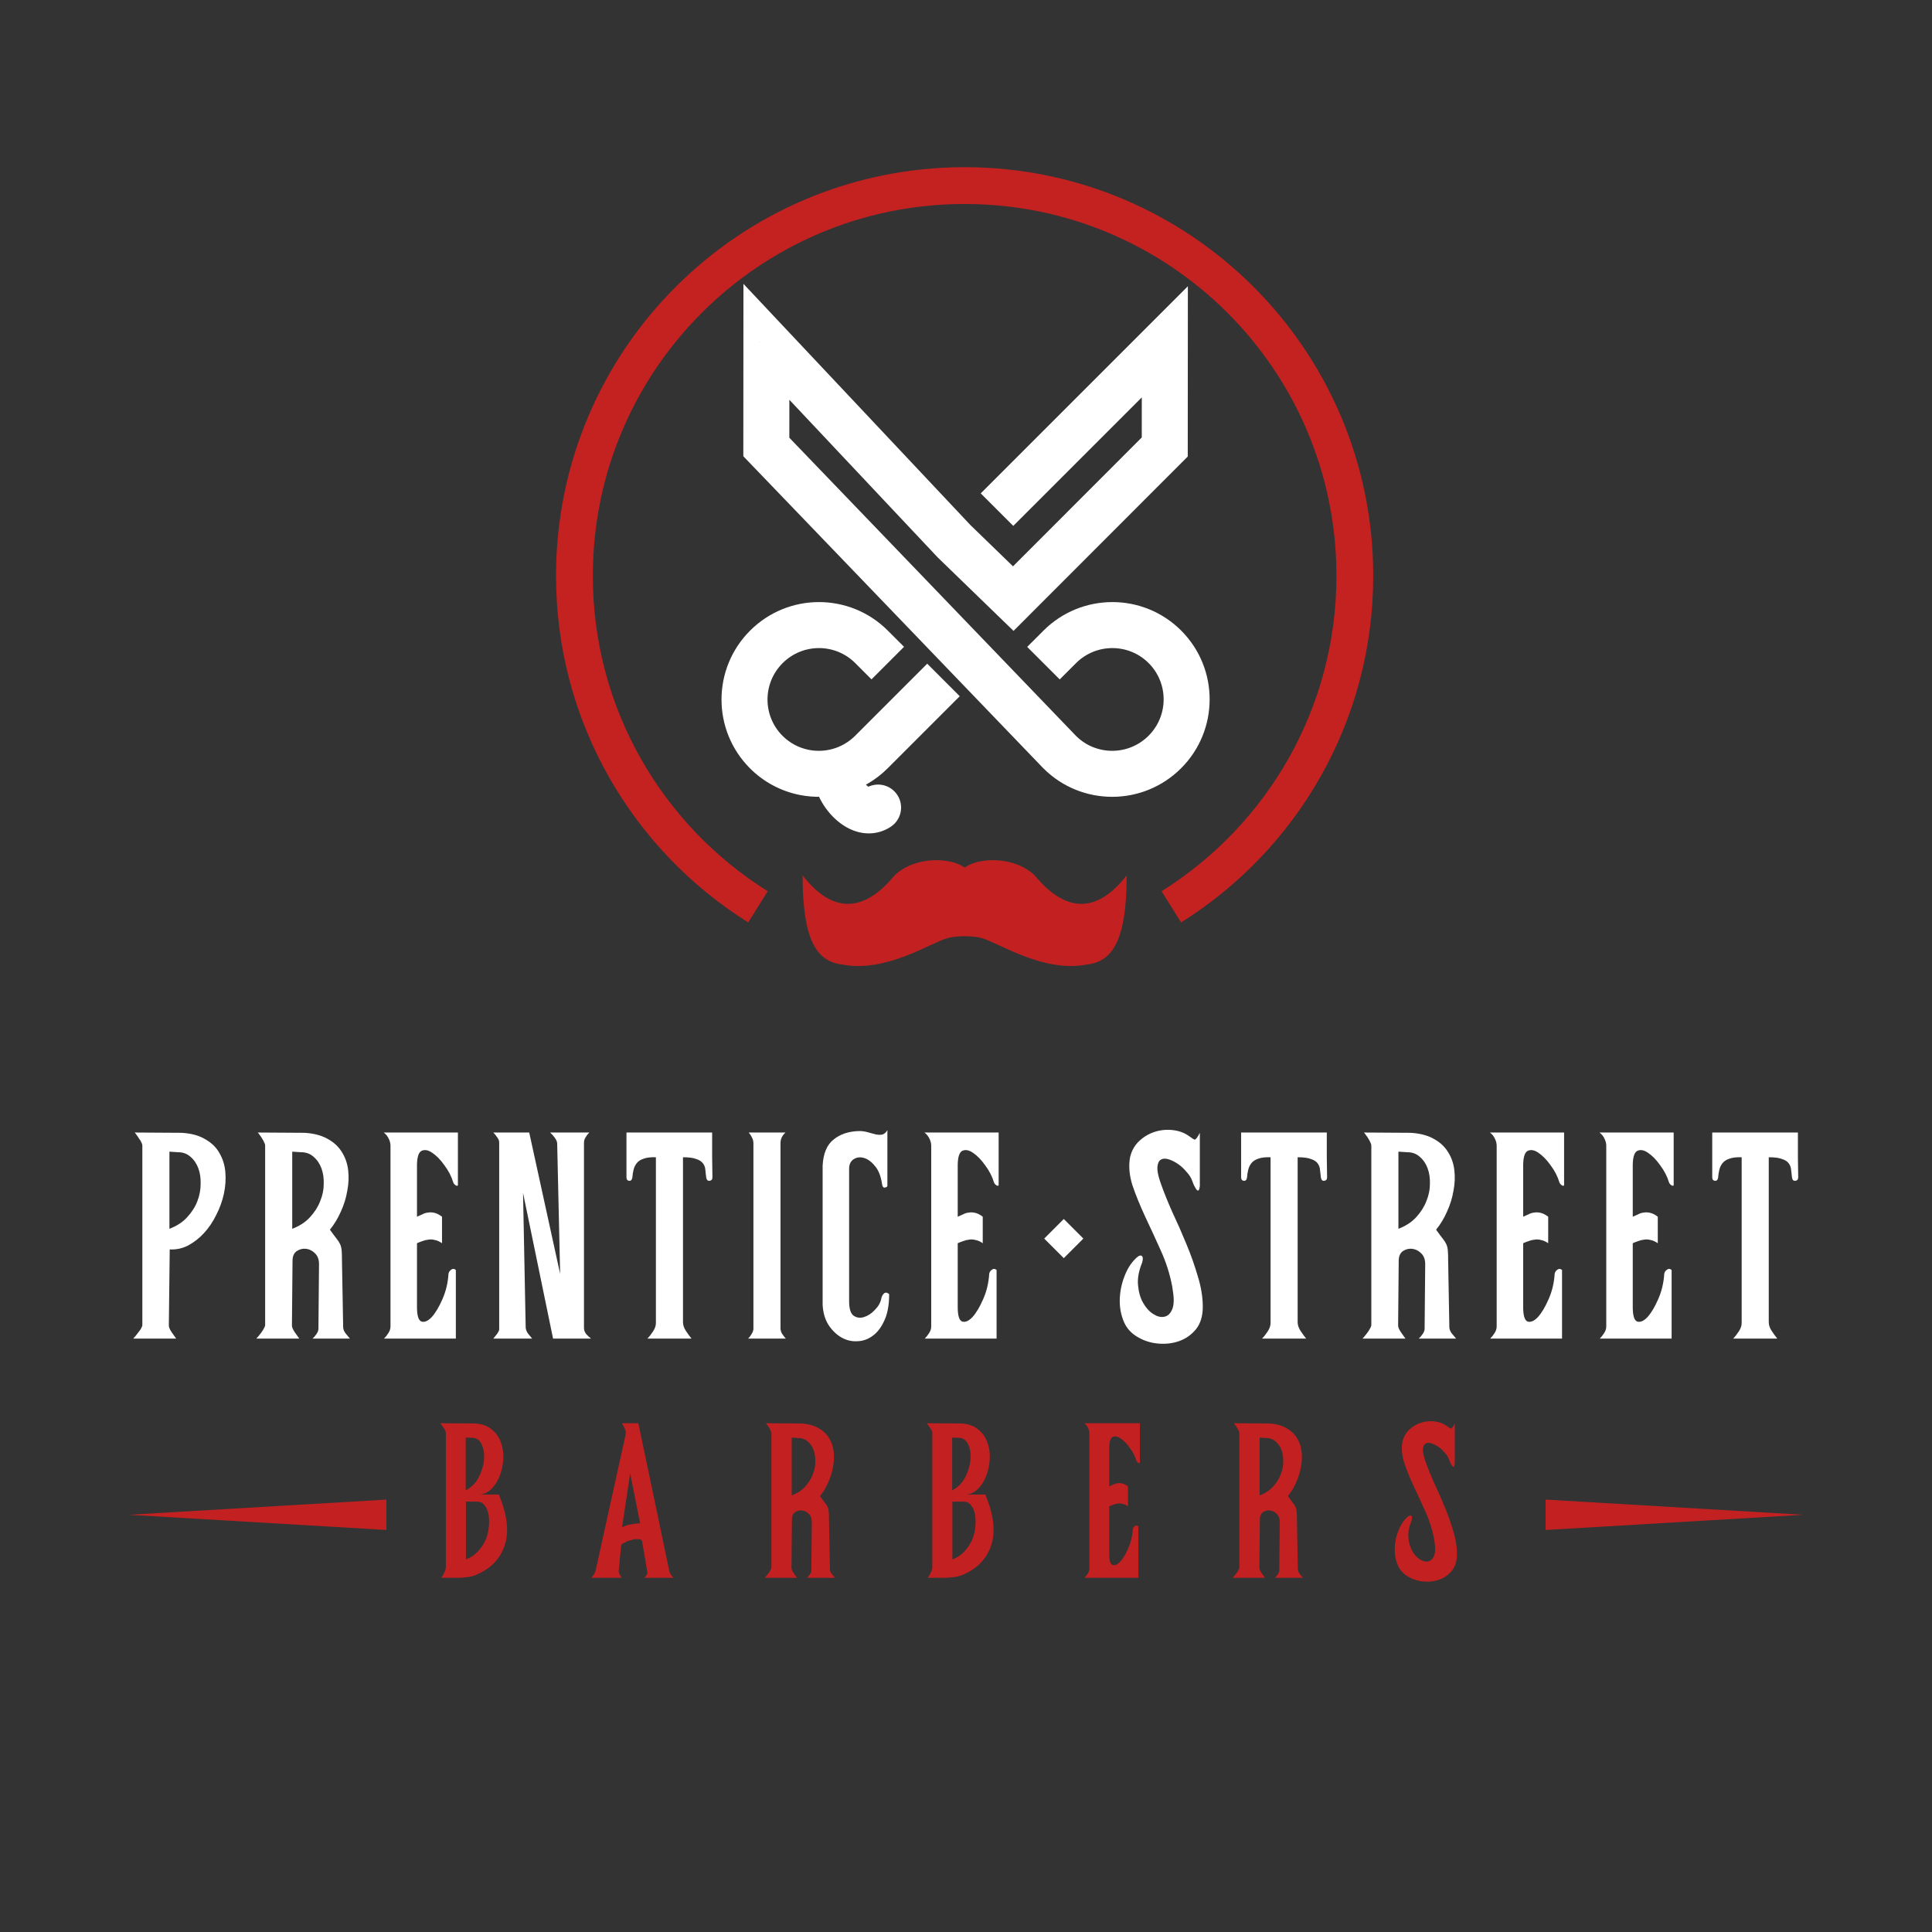 <svg width="420" height="420" viewBox="0 0 420 420" fill="none" xmlns="http://www.w3.org/2000/svg">
<rect x="0" y="0" width="420" height="420" fill="#333333" stroke="none"/>
<g id="prentice-street-barbers">
<g id="text">
<g id="prentice-street">
<path id="PRENTICE STREET" d="M39.52 246.264C41.611 246.392 43.317 246.861 44.64 247.672C46.005 248.44 47.029 249.443 47.712 250.68C48.437 251.917 48.864 253.304 48.992 254.84C49.12 256.376 49.013 257.933 48.672 259.512C48.331 261.091 47.776 262.627 47.008 264.12C46.283 265.613 45.387 266.936 44.32 268.088C43.296 269.197 42.144 270.093 40.864 270.776C39.584 271.416 38.261 271.693 36.896 271.608L36.704 288.184C36.704 288.525 36.917 289.016 37.344 289.656C37.771 290.253 38.091 290.701 38.304 291H28.96C29.088 290.872 29.259 290.68 29.472 290.424C29.685 290.168 29.899 289.891 30.112 289.592C30.368 289.293 30.56 289.016 30.688 288.76C30.859 288.461 30.944 288.227 30.944 288.056V249.016C30.944 248.845 30.88 248.632 30.752 248.376C30.624 248.077 30.453 247.8 30.24 247.544C30.069 247.245 29.899 246.989 29.728 246.776C29.557 246.52 29.408 246.328 29.28 246.2L39.52 246.264ZM36.832 267.128C38.411 266.531 39.691 265.699 40.672 264.632C41.696 263.523 42.443 262.349 42.912 261.112C43.381 259.875 43.616 258.637 43.616 257.4C43.659 256.12 43.488 254.968 43.104 253.944C42.72 252.92 42.144 252.088 41.376 251.448C40.651 250.808 39.776 250.488 38.752 250.488L36.832 250.36V267.128ZM67.944 291C68.2 290.787 68.477 290.467 68.776 290.04C69.075 289.613 69.224 289.229 69.224 288.888L69.352 274.808C69.352 273.784 69.053 272.995 68.456 272.44C67.901 271.885 67.261 271.565 66.536 271.48C65.811 271.395 65.128 271.565 64.488 271.992C63.891 272.419 63.592 273.123 63.592 274.104L63.464 288.184C63.464 288.525 63.677 289.016 64.104 289.656C64.531 290.253 64.851 290.701 65.064 291H55.72C55.848 290.872 56.019 290.68 56.232 290.424C56.445 290.168 56.659 289.891 56.872 289.592C57.085 289.293 57.256 289.016 57.384 288.76C57.555 288.461 57.64 288.227 57.64 288.056V249.016C57.64 248.845 57.576 248.632 57.448 248.376C57.32 248.077 57.171 247.8 57 247.544C56.829 247.245 56.659 246.989 56.488 246.776C56.317 246.52 56.168 246.328 56.04 246.2L66.216 246.264C68.264 246.392 69.949 246.84 71.272 247.608C72.595 248.333 73.619 249.293 74.344 250.488C75.069 251.64 75.517 252.941 75.688 254.392C75.859 255.843 75.795 257.336 75.496 258.872C75.24 260.408 74.771 261.923 74.088 263.416C73.448 264.867 72.659 266.168 71.72 267.32C72.36 268.216 72.851 268.877 73.192 269.304C73.533 269.731 73.789 270.136 73.96 270.52C74.131 270.904 74.237 271.373 74.28 271.928C74.323 272.44 74.344 273.229 74.344 274.296L74.6 288.504C74.6 288.931 74.771 289.379 75.112 289.848C75.496 290.317 75.816 290.701 76.072 291H67.944ZM63.528 267.128C65.107 266.531 66.387 265.699 67.368 264.632C68.392 263.523 69.139 262.349 69.608 261.112C70.12 259.875 70.376 258.637 70.376 257.4C70.419 256.12 70.248 254.968 69.864 253.944C69.48 252.92 68.904 252.088 68.136 251.448C67.411 250.808 66.536 250.488 65.512 250.488L63.528 250.36V267.128ZM99.546 257.656C99.46 257.827 99.29 257.827 99.034 257.656C98.778 257.485 98.607 257.272 98.522 257.016C98.138 255.736 97.498 254.499 96.602 253.304C95.748 252.109 94.874 251.213 93.978 250.616C93.124 250.019 92.356 249.869 91.674 250.168C91.034 250.467 90.692 251.448 90.65 253.112V264.504C91.034 264.333 91.418 264.163 91.802 263.992C92.186 263.779 92.591 263.651 93.017 263.608C93.487 263.523 93.978 263.544 94.49 263.672C95.001 263.8 95.535 264.077 96.09 264.504V270.264C95.535 269.88 95.001 269.645 94.49 269.56C94.02 269.432 93.551 269.411 93.082 269.496C92.655 269.539 92.228 269.645 91.802 269.816C91.418 269.944 91.034 270.093 90.65 270.264V284.152C90.65 285.987 90.969 287.032 91.609 287.288C92.292 287.501 93.039 287.181 93.85 286.328C94.66 285.432 95.428 284.152 96.153 282.488C96.921 280.781 97.37 278.925 97.498 276.92C97.54 276.579 97.732 276.28 98.073 276.024C98.415 275.768 98.756 275.789 99.097 276.088V291H83.481C83.823 290.659 84.143 290.253 84.442 289.784C84.74 289.315 84.889 288.845 84.889 288.376V249.08C84.889 248.568 84.761 248.056 84.505 247.544C84.249 246.989 83.887 246.541 83.418 246.2H99.546V257.656ZM120.232 291L113.704 259.32L114.28 288.632C114.323 289.059 114.493 289.485 114.792 289.912C115.091 290.296 115.389 290.659 115.688 291H107.24C107.411 290.787 107.667 290.467 108.008 290.04C108.349 289.571 108.52 289.229 108.52 289.016V248.376C108.52 247.992 108.371 247.608 108.072 247.224C107.816 246.84 107.539 246.499 107.24 246.2H115.048L121.768 276.92L121.128 248.632C121.128 248.248 120.957 247.821 120.616 247.352C120.275 246.883 119.933 246.499 119.592 246.2H128.104C127.763 246.541 127.485 246.904 127.272 247.288C127.059 247.629 126.952 248.013 126.952 248.44V288.696C126.952 289.123 127.101 289.549 127.4 289.976C127.741 290.36 128.104 290.701 128.488 291H120.232ZM154.876 255.928C154.876 256.397 154.662 256.653 154.236 256.696C153.852 256.739 153.617 256.504 153.532 255.992C153.446 255.395 153.382 254.84 153.34 254.328C153.297 253.773 153.126 253.304 152.828 252.92C152.529 252.493 152.038 252.173 151.356 251.96C150.716 251.704 149.756 251.576 148.476 251.576V287.416C148.476 288.056 148.689 288.696 149.116 289.336C149.542 289.976 149.948 290.531 150.332 291H140.732C141.116 290.616 141.521 290.104 141.948 289.464C142.374 288.824 142.588 288.205 142.588 287.608V251.576C141.478 251.533 140.582 251.64 139.9 251.896C139.26 252.109 138.769 252.429 138.428 252.856C138.086 253.283 137.852 253.773 137.724 254.328C137.596 254.84 137.51 255.395 137.468 255.992C137.382 256.504 137.148 256.739 136.764 256.696C136.38 256.653 136.188 256.397 136.188 255.928V246.2H154.812V251.576L154.876 255.928ZM169.675 288.76C169.675 289.144 169.782 289.528 169.995 289.912C170.251 290.296 170.528 290.659 170.827 291H162.635C162.934 290.701 163.19 290.36 163.403 289.976C163.659 289.592 163.787 289.208 163.787 288.824V248.568C163.787 248.099 163.68 247.672 163.467 247.288C163.296 246.904 163.062 246.541 162.763 246.2H170.763C170.038 246.84 169.675 247.608 169.675 248.504V288.76ZM191.568 282.36C191.654 281.891 191.846 281.507 192.144 281.208C192.486 280.909 192.87 280.952 193.296 281.336C193.296 283.725 192.934 285.667 192.208 287.16C191.526 288.653 190.651 289.763 189.584 290.488C188.56 291.213 187.43 291.576 186.192 291.576C184.998 291.619 183.867 291.32 182.8 290.68C181.734 290.04 180.816 289.123 180.048 287.928C179.323 286.733 178.918 285.304 178.832 283.64V253.432C178.96 250.787 179.75 248.888 181.2 247.736C182.651 246.541 184.528 245.923 186.832 245.88C187.43 245.88 188.027 245.965 188.624 246.136C189.222 246.307 189.776 246.456 190.288 246.584C190.843 246.712 191.334 246.733 191.76 246.648C192.187 246.563 192.571 246.243 192.912 245.688V257.848C192.827 258.019 192.635 258.125 192.336 258.168C192.038 258.211 191.846 257.976 191.76 257.464C191.504 255.672 190.971 254.328 190.16 253.432C189.392 252.493 188.582 251.917 187.728 251.704C186.918 251.491 186.192 251.597 185.552 252.024C184.912 252.451 184.592 253.133 184.592 254.072V282.872C184.592 284.493 184.912 285.539 185.552 286.008C186.235 286.477 186.982 286.584 187.792 286.328C188.646 286.072 189.435 285.56 190.16 284.792C190.928 284.024 191.398 283.213 191.568 282.36ZM217.096 257.656C217.01 257.827 216.84 257.827 216.584 257.656C216.328 257.485 216.157 257.272 216.072 257.016C215.688 255.736 215.048 254.499 214.152 253.304C213.298 252.109 212.424 251.213 211.528 250.616C210.674 250.019 209.906 249.869 209.224 250.168C208.584 250.467 208.242 251.448 208.2 253.112V264.504C208.584 264.333 208.968 264.163 209.352 263.992C209.736 263.779 210.141 263.651 210.568 263.608C211.037 263.523 211.528 263.544 212.04 263.672C212.552 263.8 213.085 264.077 213.64 264.504V270.264C213.085 269.88 212.552 269.645 212.04 269.56C211.57 269.432 211.101 269.411 210.632 269.496C210.205 269.539 209.778 269.645 209.352 269.816C208.968 269.944 208.584 270.093 208.2 270.264V284.152C208.2 285.987 208.52 287.032 209.16 287.288C209.842 287.501 210.589 287.181 211.4 286.328C212.21 285.432 212.978 284.152 213.704 282.488C214.472 280.781 214.92 278.925 215.048 276.92C215.09 276.579 215.282 276.28 215.624 276.024C215.965 275.768 216.306 275.789 216.648 276.088V291H201.032C201.373 290.659 201.693 290.253 201.992 289.784C202.29 289.315 202.44 288.845 202.44 288.376V249.08C202.44 248.568 202.312 248.056 202.056 247.544C201.8 246.989 201.437 246.541 200.968 246.2H217.096V257.656ZM252.258 257.016C252.941 258.979 253.794 261.112 254.818 263.416C255.885 265.677 256.909 268.003 257.89 270.392C258.872 272.739 259.704 275.085 260.386 277.432C261.112 279.779 261.474 281.997 261.474 284.088C261.474 286.093 260.984 287.715 260.002 288.952C259.021 290.147 257.826 291 256.418 291.512C255.01 292.024 253.496 292.216 251.874 292.088C250.296 291.96 248.866 291.533 247.586 290.808C246.05 289.997 244.962 288.845 244.322 287.352C243.682 285.816 243.384 284.216 243.426 282.552C243.469 280.845 243.789 279.203 244.386 277.624C244.984 276.003 245.773 274.701 246.754 273.72C247.266 273.208 247.629 272.952 247.842 272.952C248.098 272.909 248.269 272.995 248.354 273.208C248.44 273.379 248.461 273.613 248.418 273.912C248.376 274.168 248.333 274.36 248.29 274.488C247.565 276.237 247.266 277.859 247.394 279.352C247.522 280.845 247.885 282.125 248.482 283.192C249.08 284.259 249.805 285.069 250.658 285.624C251.512 286.179 252.301 286.392 253.026 286.264C253.794 286.136 254.37 285.645 254.754 284.792C255.181 283.939 255.266 282.637 255.01 280.888L254.818 279.608C254.306 276.92 253.474 274.317 252.322 271.8C251.17 269.24 250.04 266.787 248.93 264.44C247.821 262.051 246.904 259.789 246.178 257.656C245.496 255.48 245.325 253.453 245.666 251.576C246.008 250.125 246.69 248.931 247.714 247.992C248.738 247.053 249.89 246.392 251.17 246.008C252.45 245.624 253.752 245.517 255.074 245.688C256.44 245.859 257.634 246.328 258.658 247.096C259.213 247.523 259.576 247.736 259.746 247.736C259.96 247.736 260.322 247.245 260.834 246.264V257.848C260.749 258.445 260.642 258.765 260.514 258.808C260.386 258.851 260.237 258.765 260.066 258.552C259.896 258.296 259.725 257.997 259.554 257.656C259.384 257.272 259.256 256.952 259.17 256.696C258.957 256.056 258.552 255.416 257.954 254.776C257.4 254.093 256.781 253.517 256.098 253.048C255.416 252.579 254.733 252.237 254.05 252.024C253.368 251.811 252.813 251.832 252.386 252.088C251.96 252.301 251.704 252.813 251.618 253.624C251.533 254.392 251.746 255.523 252.258 257.016ZM288.498 255.928C288.498 256.397 288.285 256.653 287.858 256.696C287.474 256.739 287.239 256.504 287.154 255.992C287.069 255.395 287.005 254.84 286.962 254.328C286.919 253.773 286.749 253.304 286.45 252.92C286.151 252.493 285.661 252.173 284.978 251.96C284.338 251.704 283.378 251.576 282.098 251.576V287.416C282.098 288.056 282.311 288.696 282.738 289.336C283.165 289.976 283.57 290.531 283.954 291H274.354C274.738 290.616 275.143 290.104 275.57 289.464C275.997 288.824 276.21 288.205 276.21 287.608V251.576C275.101 251.533 274.205 251.64 273.522 251.896C272.882 252.109 272.391 252.429 272.05 252.856C271.709 253.283 271.474 253.773 271.346 254.328C271.218 254.84 271.133 255.395 271.09 255.992C271.005 256.504 270.77 256.739 270.386 256.696C270.002 256.653 269.81 256.397 269.81 255.928V246.2H288.434V251.576L288.498 255.928ZM308.419 291C308.675 290.787 308.952 290.467 309.251 290.04C309.55 289.613 309.699 289.229 309.699 288.888L309.827 274.808C309.827 273.784 309.528 272.995 308.931 272.44C308.376 271.885 307.736 271.565 307.011 271.48C306.286 271.395 305.603 271.565 304.963 271.992C304.366 272.419 304.067 273.123 304.067 274.104L303.939 288.184C303.939 288.525 304.152 289.016 304.579 289.656C305.006 290.253 305.326 290.701 305.539 291H296.195C296.323 290.872 296.494 290.68 296.707 290.424C296.92 290.168 297.134 289.891 297.347 289.592C297.56 289.293 297.731 289.016 297.859 288.76C298.03 288.461 298.115 288.227 298.115 288.056V249.016C298.115 248.845 298.051 248.632 297.923 248.376C297.795 248.077 297.646 247.8 297.475 247.544C297.304 247.245 297.134 246.989 296.963 246.776C296.792 246.52 296.643 246.328 296.515 246.2L306.691 246.264C308.739 246.392 310.424 246.84 311.747 247.608C313.07 248.333 314.094 249.293 314.819 250.488C315.544 251.64 315.992 252.941 316.163 254.392C316.334 255.843 316.27 257.336 315.971 258.872C315.715 260.408 315.246 261.923 314.563 263.416C313.923 264.867 313.134 266.168 312.195 267.32C312.835 268.216 313.326 268.877 313.667 269.304C314.008 269.731 314.264 270.136 314.435 270.52C314.606 270.904 314.712 271.373 314.755 271.928C314.798 272.44 314.819 273.229 314.819 274.296L315.075 288.504C315.075 288.931 315.246 289.379 315.587 289.848C315.971 290.317 316.291 290.701 316.547 291H308.419ZM304.003 267.128C305.582 266.531 306.862 265.699 307.843 264.632C308.867 263.523 309.614 262.349 310.083 261.112C310.595 259.875 310.851 258.637 310.851 257.4C310.894 256.12 310.723 254.968 310.339 253.944C309.955 252.92 309.379 252.088 308.611 251.448C307.886 250.808 307.011 250.488 305.987 250.488L304.003 250.36V267.128ZM340.02 257.656C339.935 257.827 339.764 257.827 339.508 257.656C339.252 257.485 339.082 257.272 338.996 257.016C338.612 255.736 337.972 254.499 337.076 253.304C336.223 252.109 335.348 251.213 334.452 250.616C333.599 250.019 332.831 249.869 332.148 250.168C331.508 250.467 331.167 251.448 331.124 253.112V264.504C331.508 264.333 331.892 264.163 332.276 263.992C332.66 263.779 333.066 263.651 333.492 263.608C333.962 263.523 334.452 263.544 334.964 263.672C335.476 263.8 336.01 264.077 336.564 264.504V270.264C336.01 269.88 335.476 269.645 334.964 269.56C334.495 269.432 334.026 269.411 333.556 269.496C333.13 269.539 332.703 269.645 332.276 269.816C331.892 269.944 331.508 270.093 331.124 270.264V284.152C331.124 285.987 331.444 287.032 332.084 287.288C332.767 287.501 333.514 287.181 334.324 286.328C335.135 285.432 335.903 284.152 336.628 282.488C337.396 280.781 337.844 278.925 337.972 276.92C338.015 276.579 338.207 276.28 338.548 276.024C338.89 275.768 339.231 275.789 339.572 276.088V291H323.956C324.298 290.659 324.618 290.253 324.916 289.784C325.215 289.315 325.364 288.845 325.364 288.376V249.08C325.364 248.568 325.236 248.056 324.98 247.544C324.724 246.989 324.362 246.541 323.892 246.2H340.02V257.656ZM363.843 257.656C363.758 257.827 363.587 257.827 363.331 257.656C363.075 257.485 362.904 257.272 362.819 257.016C362.435 255.736 361.795 254.499 360.899 253.304C360.046 252.109 359.171 251.213 358.275 250.616C357.422 250.019 356.654 249.869 355.971 250.168C355.331 250.467 354.99 251.448 354.947 253.112V264.504C355.331 264.333 355.715 264.163 356.099 263.992C356.483 263.779 356.888 263.651 357.315 263.608C357.784 263.523 358.275 263.544 358.787 263.672C359.299 263.8 359.832 264.077 360.387 264.504V270.264C359.832 269.88 359.299 269.645 358.787 269.56C358.318 269.432 357.848 269.411 357.379 269.496C356.952 269.539 356.526 269.645 356.099 269.816C355.715 269.944 355.331 270.093 354.947 270.264V284.152C354.947 285.987 355.267 287.032 355.907 287.288C356.59 287.501 357.336 287.181 358.147 286.328C358.958 285.432 359.726 284.152 360.451 282.488C361.219 280.781 361.667 278.925 361.795 276.92C361.838 276.579 362.03 276.28 362.371 276.024C362.712 275.768 363.054 275.789 363.395 276.088V291H347.779C348.12 290.659 348.44 290.253 348.739 289.784C349.038 289.315 349.187 288.845 349.187 288.376V249.08C349.187 248.568 349.059 248.056 348.803 247.544C348.547 246.989 348.184 246.541 347.715 246.2H363.843V257.656ZM390.913 255.928C390.913 256.397 390.7 256.653 390.273 256.696C389.889 256.739 389.654 256.504 389.569 255.992C389.484 255.395 389.42 254.84 389.377 254.328C389.334 253.773 389.164 253.304 388.865 252.92C388.566 252.493 388.076 252.173 387.393 251.96C386.753 251.704 385.793 251.576 384.513 251.576V287.416C384.513 288.056 384.726 288.696 385.153 289.336C385.58 289.976 385.985 290.531 386.369 291H376.769C377.153 290.616 377.558 290.104 377.985 289.464C378.412 288.824 378.625 288.205 378.625 287.608V251.576C377.516 251.533 376.62 251.64 375.937 251.896C375.297 252.109 374.806 252.429 374.465 252.856C374.124 253.283 373.889 253.773 373.761 254.328C373.633 254.84 373.548 255.395 373.505 255.992C373.42 256.504 373.185 256.739 372.801 256.696C372.417 256.653 372.225 256.397 372.225 255.928V246.2H390.849V251.576L390.913 255.928Z" fill="white"/>
<rect id="Rectangle 1" x="231.256" y="265" width="6.018" height="6.018" transform="rotate(45 231.256 265)" fill="white"/>
</g>
<g id="barbers">
<path id="barbers_2" d="M108.44 324.904C110.296 329.32 110.712 333.032 109.688 336.04C108.664 339.048 106.472 341.208 103.112 342.52C102.664 342.68 102.152 342.792 101.576 342.856C101 342.92 100.392 342.968 99.752 343C99.112 343 98.456 343 97.784 343C97.144 343 96.52 343 95.912 343C96.168 342.68 96.392 342.312 96.584 341.896C96.808 341.448 96.92 341.032 96.92 340.648V311.464C96.92 311.208 96.76 310.856 96.44 310.408C96.152 309.96 95.912 309.624 95.72 309.4L103.256 309.448C104.792 309.544 106.024 309.992 106.952 310.792C107.88 311.56 108.536 312.52 108.92 313.672C109.336 314.824 109.496 316.056 109.4 317.368C109.304 318.648 109.032 319.848 108.584 320.968C108.136 322.088 107.512 323.032 106.712 323.8C105.912 324.536 105.016 324.904 104.024 324.904H108.44ZM101.288 339.016C102.344 338.6 103.224 338.008 103.928 337.24C104.664 336.44 105.224 335.576 105.608 334.648C105.992 333.72 106.216 332.776 106.28 331.816C106.376 330.824 106.344 329.928 106.184 329.128C106.024 328.328 105.736 327.688 105.32 327.208C104.904 326.696 104.392 326.44 103.784 326.44H101.288V339.016ZM101.24 323.992C102.52 323.32 103.48 322.344 104.12 321.064C104.76 319.784 105.128 318.52 105.224 317.272C105.32 315.992 105.144 314.888 104.696 313.96C104.248 313.032 103.576 312.568 102.68 312.568L101.24 312.52V323.992ZM140.069 343C140.197 342.872 140.341 342.696 140.501 342.472C140.693 342.216 140.773 342.008 140.741 341.848L139.589 335.08C139.525 334.76 139.253 334.6 138.773 334.6C138.325 334.568 137.813 334.632 137.237 334.792C136.693 334.92 136.197 335.112 135.749 335.368C135.301 335.592 135.061 335.784 135.029 335.944L134.501 341.512C134.469 341.672 134.533 341.928 134.693 342.28C134.885 342.6 135.045 342.84 135.173 343H128.549C128.773 342.744 128.965 342.488 129.125 342.232C129.317 341.944 129.445 341.64 129.509 341.32L135.989 311.944C136.085 311.496 136.037 311.064 135.845 310.648C135.653 310.2 135.445 309.784 135.221 309.4H138.773L145.541 341.704C145.573 341.864 145.685 342.088 145.877 342.376C146.101 342.632 146.277 342.84 146.405 343H140.069ZM135.221 332.056C135.861 331.704 136.501 331.48 137.141 331.384C137.813 331.256 138.485 331.176 139.157 331.144L136.997 320.296L135.221 332.056ZM175.422 343C175.614 342.84 175.822 342.6 176.046 342.28C176.27 341.96 176.382 341.672 176.382 341.416L176.478 330.856C176.478 330.088 176.254 329.496 175.806 329.08C175.39 328.664 174.91 328.424 174.366 328.36C173.822 328.296 173.31 328.424 172.83 328.744C172.382 329.064 172.158 329.592 172.158 330.328L172.062 340.888C172.062 341.144 172.222 341.512 172.542 341.992C172.862 342.44 173.102 342.776 173.262 343H166.254C166.35 342.904 166.478 342.76 166.638 342.568C166.798 342.376 166.958 342.168 167.118 341.944C167.278 341.72 167.406 341.512 167.502 341.32C167.63 341.096 167.694 340.92 167.694 340.792V311.512C167.694 311.384 167.646 311.224 167.55 311.032C167.454 310.808 167.342 310.6 167.214 310.408C167.086 310.184 166.958 309.992 166.83 309.832C166.702 309.64 166.59 309.496 166.494 309.4L174.126 309.448C175.662 309.544 176.926 309.88 177.918 310.456C178.91 311 179.678 311.72 180.222 312.616C180.766 313.48 181.102 314.456 181.23 315.544C181.358 316.632 181.31 317.752 181.086 318.904C180.894 320.056 180.542 321.192 180.03 322.312C179.55 323.4 178.958 324.376 178.254 325.24C178.734 325.912 179.102 326.408 179.358 326.728C179.614 327.048 179.806 327.352 179.934 327.64C180.062 327.928 180.142 328.28 180.174 328.696C180.206 329.08 180.222 329.672 180.222 330.472L180.414 341.128C180.414 341.448 180.542 341.784 180.798 342.136C181.086 342.488 181.326 342.776 181.518 343H175.422ZM172.11 325.096C173.294 324.648 174.254 324.024 174.99 323.224C175.758 322.392 176.318 321.512 176.67 320.584C177.054 319.656 177.246 318.728 177.246 317.8C177.278 316.84 177.15 315.976 176.862 315.208C176.574 314.44 176.142 313.816 175.566 313.336C175.022 312.856 174.366 312.616 173.598 312.616L172.11 312.52V325.096ZM214.194 324.904C216.05 329.32 216.466 333.032 215.442 336.04C214.418 339.048 212.226 341.208 208.866 342.52C208.418 342.68 207.906 342.792 207.33 342.856C206.754 342.92 206.146 342.968 205.506 343C204.866 343 204.21 343 203.538 343C202.898 343 202.274 343 201.666 343C201.922 342.68 202.146 342.312 202.338 341.896C202.562 341.448 202.674 341.032 202.674 340.648V311.464C202.674 311.208 202.514 310.856 202.194 310.408C201.906 309.96 201.666 309.624 201.474 309.4L209.01 309.448C210.546 309.544 211.778 309.992 212.706 310.792C213.634 311.56 214.29 312.52 214.674 313.672C215.09 314.824 215.25 316.056 215.154 317.368C215.058 318.648 214.786 319.848 214.338 320.968C213.89 322.088 213.266 323.032 212.466 323.8C211.666 324.536 210.77 324.904 209.778 324.904H214.194ZM207.042 339.016C208.098 338.6 208.978 338.008 209.682 337.24C210.418 336.44 210.978 335.576 211.362 334.648C211.746 333.72 211.97 332.776 212.034 331.816C212.13 330.824 212.098 329.928 211.938 329.128C211.778 328.328 211.49 327.688 211.074 327.208C210.658 326.696 210.146 326.44 209.538 326.44H207.042V339.016ZM206.994 323.992C208.274 323.32 209.234 322.344 209.874 321.064C210.514 319.784 210.882 318.52 210.978 317.272C211.074 315.992 210.898 314.888 210.45 313.96C210.002 313.032 209.33 312.568 208.434 312.568L206.994 312.52V323.992ZM247.805 317.992C247.741 318.12 247.613 318.12 247.421 317.992C247.229 317.864 247.101 317.704 247.037 317.512C246.749 316.552 246.269 315.624 245.597 314.728C244.957 313.832 244.301 313.16 243.629 312.712C242.989 312.264 242.413 312.152 241.901 312.376C241.421 312.6 241.165 313.336 241.133 314.584V323.128C241.421 323 241.709 322.872 241.997 322.744C242.285 322.584 242.589 322.488 242.909 322.456C243.261 322.392 243.629 322.408 244.013 322.504C244.397 322.6 244.797 322.808 245.213 323.128V327.448C244.797 327.16 244.397 326.984 244.013 326.92C243.661 326.824 243.309 326.808 242.957 326.872C242.637 326.904 242.317 326.984 241.997 327.112C241.709 327.208 241.421 327.32 241.133 327.448V337.864C241.133 339.24 241.373 340.024 241.853 340.216C242.365 340.376 242.925 340.136 243.533 339.496C244.141 338.824 244.717 337.864 245.261 336.616C245.837 335.336 246.173 333.944 246.269 332.44C246.301 332.184 246.445 331.96 246.701 331.768C246.957 331.576 247.213 331.592 247.469 331.816V343H235.757C236.013 342.744 236.253 342.44 236.477 342.088C236.701 341.736 236.813 341.384 236.813 341.032V311.56C236.813 311.176 236.717 310.792 236.525 310.408C236.333 309.992 236.061 309.656 235.709 309.4H247.805V317.992ZM277.144 343C277.336 342.84 277.544 342.6 277.768 342.28C277.992 341.96 278.104 341.672 278.104 341.416L278.2 330.856C278.2 330.088 277.976 329.496 277.528 329.08C277.112 328.664 276.632 328.424 276.088 328.36C275.544 328.296 275.032 328.424 274.552 328.744C274.104 329.064 273.88 329.592 273.88 330.328L273.784 340.888C273.784 341.144 273.944 341.512 274.264 341.992C274.584 342.44 274.824 342.776 274.984 343H267.976C268.072 342.904 268.2 342.76 268.36 342.568C268.52 342.376 268.68 342.168 268.84 341.944C269 341.72 269.128 341.512 269.224 341.32C269.352 341.096 269.416 340.92 269.416 340.792V311.512C269.416 311.384 269.368 311.224 269.272 311.032C269.176 310.808 269.064 310.6 268.936 310.408C268.808 310.184 268.68 309.992 268.552 309.832C268.424 309.64 268.312 309.496 268.216 309.4L275.848 309.448C277.384 309.544 278.648 309.88 279.64 310.456C280.632 311 281.4 311.72 281.944 312.616C282.488 313.48 282.824 314.456 282.952 315.544C283.08 316.632 283.032 317.752 282.808 318.904C282.616 320.056 282.264 321.192 281.752 322.312C281.272 323.4 280.68 324.376 279.976 325.24C280.456 325.912 280.824 326.408 281.08 326.728C281.336 327.048 281.528 327.352 281.656 327.64C281.784 327.928 281.864 328.28 281.896 328.696C281.928 329.08 281.944 329.672 281.944 330.472L282.136 341.128C282.136 341.448 282.264 341.784 282.52 342.136C282.808 342.488 283.048 342.776 283.24 343H277.144ZM273.832 325.096C275.016 324.648 275.976 324.024 276.712 323.224C277.48 322.392 278.04 321.512 278.392 320.584C278.776 319.656 278.968 318.728 278.968 317.8C279 316.84 278.872 315.976 278.584 315.208C278.296 314.44 277.864 313.816 277.288 313.336C276.744 312.856 276.088 312.616 275.32 312.616L273.832 312.52V325.096ZM309.821 317.512C310.333 318.984 310.973 320.584 311.741 322.312C312.541 324.008 313.309 325.752 314.045 327.544C314.781 329.304 315.405 331.064 315.917 332.824C316.461 334.584 316.733 336.248 316.733 337.816C316.733 339.32 316.365 340.536 315.629 341.464C314.893 342.36 313.997 343 312.941 343.384C311.885 343.768 310.749 343.912 309.533 343.816C308.349 343.72 307.277 343.4 306.317 342.856C305.165 342.248 304.349 341.384 303.869 340.264C303.389 339.112 303.165 337.912 303.197 336.664C303.229 335.384 303.469 334.152 303.917 332.968C304.365 331.752 304.957 330.776 305.693 330.04C306.077 329.656 306.349 329.464 306.509 329.464C306.701 329.432 306.829 329.496 306.893 329.656C306.957 329.784 306.973 329.96 306.941 330.184C306.909 330.376 306.877 330.52 306.845 330.616C306.301 331.928 306.077 333.144 306.173 334.264C306.269 335.384 306.541 336.344 306.989 337.144C307.437 337.944 307.981 338.552 308.621 338.968C309.261 339.384 309.853 339.544 310.397 339.448C310.973 339.352 311.405 338.984 311.693 338.344C312.013 337.704 312.077 336.728 311.885 335.416L311.741 334.456C311.357 332.44 310.733 330.488 309.869 328.6C309.005 326.68 308.157 324.84 307.325 323.08C306.493 321.288 305.805 319.592 305.261 317.992C304.749 316.36 304.621 314.84 304.877 313.432C305.133 312.344 305.645 311.448 306.413 310.744C307.181 310.04 308.045 309.544 309.005 309.256C309.965 308.968 310.941 308.888 311.933 309.016C312.957 309.144 313.853 309.496 314.621 310.072C315.037 310.392 315.309 310.552 315.437 310.552C315.597 310.552 315.869 310.184 316.253 309.448V318.136C316.189 318.584 316.109 318.824 316.013 318.856C315.917 318.888 315.805 318.824 315.677 318.664C315.549 318.472 315.421 318.248 315.293 317.992C315.165 317.704 315.069 317.464 315.005 317.272C314.845 316.792 314.541 316.312 314.093 315.832C313.677 315.32 313.213 314.888 312.701 314.536C312.189 314.184 311.677 313.928 311.165 313.768C310.653 313.608 310.237 313.624 309.917 313.816C309.597 313.976 309.405 314.36 309.341 314.968C309.277 315.544 309.437 316.392 309.821 317.512Z" fill="#C32121"/>
<g id="arrows">
<path id="right-arrow" d="M392 329.3L336 332.6V326L392 329.3Z" fill="#C32121"/>
<path id="left-arrow" d="M28 329.3L84 326V332.6L28 329.3Z" fill="#C32121"/>
</g>
</g>
</g>
<g id="Background-SVG">
<g id="SVG">
<g id="Logo">
<path id="white-scissors" d="M230.359 163.495L226.755 166.96L226.789 166.995L226.824 167.03L230.359 163.495ZM226.839 137.095L223.303 140.63L230.375 147.701L233.91 144.166L226.839 137.095ZM166.594 97.172L161.594 97.168L161.592 99.184L162.989 100.637L166.594 97.172ZM166.609 74.307L170.25 70.881L161.617 61.707L161.609 74.304L166.609 74.307ZM207.411 117.667L203.77 121.093L203.849 121.177L203.932 121.258L207.411 117.667ZM220.277 130.133L216.798 133.724L220.334 137.151L223.815 133.667L220.277 130.133ZM253.209 97.172L256.746 100.706L258.207 99.243L258.209 97.175L253.209 97.172ZM166.601 85.74L161.601 85.736L161.601 85.736L166.601 85.74ZM253.216 85.74L248.216 85.736L248.216 85.736L253.216 85.74ZM253.224 74.307L258.224 74.311L258.232 62.228L249.688 70.772L253.224 74.307ZM216.742 103.718L213.206 107.254L220.277 114.325L223.813 110.789L216.742 103.718ZM185.923 144.151L189.458 147.686L196.529 140.615L192.994 137.079L185.923 144.151ZM205.105 154.888L208.641 151.353L201.57 144.282L198.034 147.817L205.105 154.888ZM174.746 167.894L175.747 162.995L175.747 162.995L174.746 167.894ZM193.615 179.75C195.93 178.244 196.586 175.147 195.081 172.832C193.575 170.517 190.478 169.861 188.163 171.367L193.615 179.75ZM249.688 159.944C245.318 164.314 238.247 164.312 233.895 159.959L226.824 167.03C235.09 175.297 248.493 175.281 256.759 167.015L249.688 159.944ZM233.91 144.166C238.28 139.796 245.351 139.798 249.703 144.151L256.774 137.079C248.508 128.813 235.105 128.829 226.839 137.095L233.91 144.166ZM249.703 144.151C254.056 148.503 254.058 155.574 249.688 159.944L256.759 167.015C265.025 158.749 265.041 145.346 256.774 137.079L249.703 144.151ZM233.964 160.029L170.198 93.706L162.989 100.637L226.755 166.96L233.964 160.029ZM162.968 77.734L203.77 121.093L211.052 114.24L170.25 70.881L162.968 77.734ZM203.932 121.258L216.798 133.724L223.757 126.543L210.89 114.076L203.932 121.258ZM223.815 133.667L256.746 100.706L249.671 93.638L216.74 126.599L223.815 133.667ZM171.594 97.175L171.601 85.743L161.601 85.736L161.594 97.168L171.594 97.175ZM171.601 85.743L171.609 74.311L161.609 74.304L161.601 85.736L171.601 85.743ZM258.209 97.175L258.216 85.743L248.216 85.736L248.209 97.168L258.209 97.175ZM258.216 85.743L258.224 74.311L248.224 74.304L248.216 85.736L258.216 85.743ZM249.688 70.772L216.742 103.718L223.813 110.789L256.759 77.843L249.688 70.772ZM192.994 137.079C184.727 128.813 171.324 128.829 163.058 137.095L170.129 144.166C174.499 139.796 181.57 139.798 185.923 144.151L192.994 137.079ZM163.058 137.095C154.792 145.361 154.776 158.764 163.043 167.03L170.114 159.959C165.761 155.607 165.759 148.536 170.129 144.166L163.058 137.095ZM192.978 167.015L205.105 154.888L198.034 147.817L185.907 159.944L192.978 167.015ZM163.043 167.03C166.078 170.066 169.821 171.991 173.745 172.793L175.747 162.995C173.684 162.574 171.721 161.566 170.114 159.959L163.043 167.03ZM173.745 172.793C177.042 173.467 180.468 173.348 183.722 172.437L181.026 162.807C179.306 163.289 177.491 163.352 175.747 162.995L173.745 172.793ZM183.722 172.437C187.116 171.486 190.319 169.674 192.978 167.015L185.907 159.944C184.493 161.358 182.808 162.308 181.026 162.807L183.722 172.437ZM178.591 164.352C177.387 165.745 177.041 167.347 176.998 168.549C176.954 169.747 177.19 170.859 177.484 171.767C178.071 173.583 179.141 175.362 180.41 176.825C181.665 178.272 183.43 179.772 185.627 180.581C187.989 181.451 190.915 181.506 193.615 179.75L188.163 171.367C188.29 171.284 188.509 171.196 188.766 171.177C188.997 171.16 189.115 171.209 189.083 171.198C189.044 171.183 188.902 171.121 188.679 170.952C188.459 170.787 188.212 170.559 187.964 170.273C187.434 169.661 187.111 169.038 186.999 168.691C186.943 168.517 187.002 168.606 186.991 168.912C186.98 169.221 186.875 170.061 186.157 170.891L178.591 164.352Z" fill="white"/>
<g id="red-circle">
<path id="stache" d="M209.703 188.61C206.741 186.379 198.913 186.044 194.47 190.305C186.854 199.537 180.084 197.508 174.478 190.305C174.478 204.184 177.44 209.073 183.152 209.682C192.672 211.508 202.298 204.914 206.106 203.9C207.066 203.644 208.539 203.521 209.703 203.521C210.866 203.521 212.34 203.644 213.299 203.9C217.107 204.914 226.733 211.508 236.254 209.682C241.966 209.073 244.928 204.184 244.928 190.305C239.321 197.508 232.551 199.537 224.935 190.305C220.492 186.044 212.665 186.379 209.703 188.61Z" fill="#C32121"/>
<path id="circle" d="M254.633 197.137C278.593 182.146 294.53 155.521 294.53 125.173C294.53 78.324 256.552 40.345 209.703 40.345C162.854 40.345 124.876 78.324 124.876 125.173C124.876 155.521 140.812 182.146 164.773 197.137" stroke="#C42121" stroke-width="8"/>
</g>
</g>
</g>
</g>
</g>
</svg>
